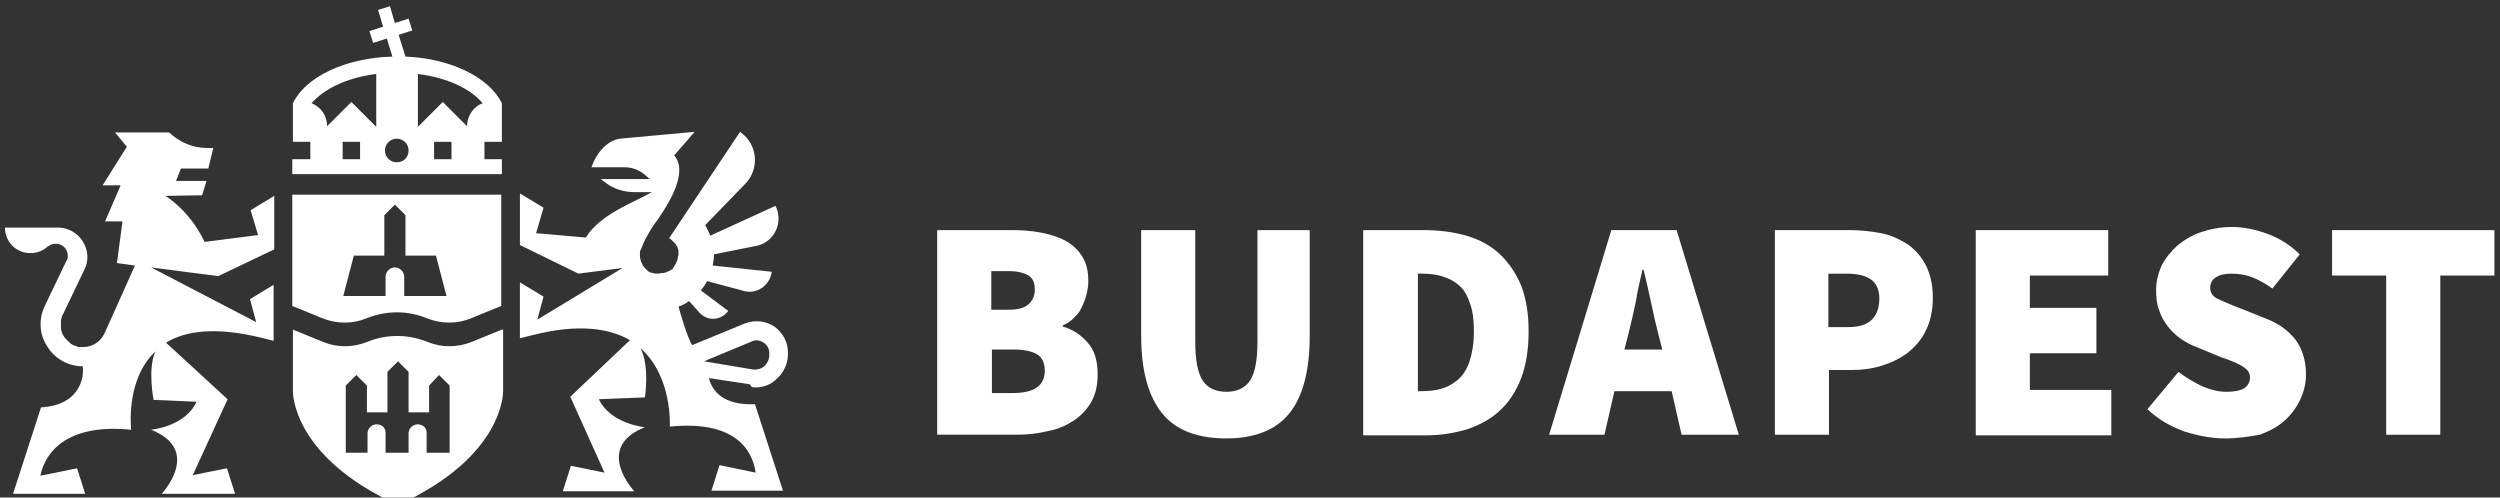 <svg width="402" height="80"
	xmlns="http://www.w3.org/2000/svg" xml:space="preserve" version="1.0">

	<rect width="100%" height="100%" fill="#333333" stroke="none"/>

	<g>
		<title>Layer 1</title>
		<path id="svg_1" fill="#ffffff" d="m47,49.2l4.9,2c2.3,0.9 4.8,0.9 7,0c3.2,-1.3 6.7,-1.3 9.8,0c2.3,0.9 4.8,0.9 7,0l4.9,-2l0,-17.9l-33.6,0l0,17.9zm9.9,-8.1l4.9,0l0,-6.5l1.7,-1.7l1.7,1.7l0,6.5l4.9,0l1.7,6.5l-6.8,0l0,-3.1c0,-0.8 -0.7,-1.5 -1.5,-1.5s-1.5,0.7 -1.5,1.5l0,3.1l-6.8,0l1.7,-6.5zm23.8,11.9l-4.9,2c-2.3,0.9 -4.8,0.9 -7,0c-3.2,-1.3 -6.7,-1.3 -9.8,0c-2.3,0.9 -4.8,0.9 -7,0l-4.9,-2l0,9.9s-0.3,10.5 16.9,18.3c17.2,-7.8 16.9,-18.3 16.9,-18.3l0,-9.9l-0.2,0zm-8.6,19.8l-3.5,0l0,-3.3c0,-0.3 -0.2,-0.7 -0.4,-0.9c-1.2,-0.9 -2.5,0 -2.5,1.1l0,3.1l-3.7,0l0,-3.3c0,-0.3 -0.2,-0.7 -0.4,-0.9c-1.2,-0.9 -2.5,0 -2.5,1.1l0,3.1l-3.5,0l0,-10.8l1.7,-1.7l1.7,1.7l0,4.3l3.3,0l0,-6.5l1.7,-1.7l1.7,1.7l0,6.5l3.3,0l0,-4.3l1.6,-1.7l1.7,1.7l0,10.8l-0.2,0zm-6.9,-63.7l-1.1,-3.5l2.2,-0.7l-0.6,-1.9l-2.2,0.7l-0.8,-2.7l-1.9,0.6l0.8,2.7l-2.2,0.7l0.6,1.9l2.2,-0.7l0.9,2.9c-7.6,0.2 -14,3.3 -16,7.5l0,6.2l2.8,0l0,2.8l-2.9,0l0,2.4l33.7,0l0,-2.4l-2.8,0l0,-2.8l2.8,0l0,-6.2c-2,-4.1 -8.1,-7.2 -15.5,-7.5zm-7.3,16.5l-2.8,0l0,-2.8l2.8,0l0,2.8zm2.6,-5.2l-4,-4l-3.9,3.9c0,-1.7 -1,-3.1 -2.5,-3.7c1.8,-2.1 5.4,-4.1 10.4,-4.7l0,8.5zm3.3,5.7c-1,0 -1.9,-0.8 -1.9,-1.9c0,-1 0.8,-1.9 1.9,-1.9c1,0 1.9,0.8 1.9,1.9c0,1.1 -0.8,1.9 -1.9,1.9zm8.8,-0.5l-2.8,0l0,-2.8l2.8,0l0,2.8zm2.5,-5.3l-3.9,-3.9l-4,4l0,-8.5c5,0.6 8.7,2.6 10.4,4.7c-1.4,0.5 -2.5,2 -2.5,3.7zm46.3,42c1.3,0 2.5,-0.4 3.4,-1.3c1.2,-1 1.9,-2.5 1.9,-4l0,-0.3c0,-1.7 -0.8,-3.2 -2.2,-4.2c-1.4,-0.9 -3.1,-1.1 -4.7,-0.5l-8.5,3.5c-0.8,-1.3 -1.8,-4.8 -2.2,-6.2c0.6,-0.2 1.2,-0.5 1.7,-0.9l1.6,1.8c1.3,1.5 3.5,1.4 4.7,-0.2l-4.4,-3.3c0.4,-0.5 0.7,-0.9 1,-1.5l5.6,1.5c2.2,0.8 4.5,-0.7 4.8,-3l-9.5,-1c0.1,-0.6 0.2,-1.1 0.2,-1.7l0,-0.1l7,-1.4c2.8,-0.7 4.2,-3.8 2.9,-6.4l-10.5,4.8c-0.2,-0.6 -0.5,-1.1 -0.8,-1.7l6.3,-6.5c2.5,-2.4 2.2,-6.5 -0.7,-8.5l-11.4,17.1c0.1,0.1 0.2,0.1 0.3,0.2l0.1,0.1l0.2,0.2l0.1,0.1l0.1,0.1l0.1,0.1l0.1,0.1c0,0.1 0.1,0.1 0.1,0.2c0,0 0,0.1 0.1,0.1c0,0.1 0.1,0.1 0.1,0.2c0.1,0.2 0.1,0.4 0.2,0.6l0,0.5c0,0.2 0,0.4 -0.1,0.5l0,0.1c0,0.2 -0.1,0.3 -0.1,0.5c0,0.1 0,0.1 -0.1,0.2s-0.1,0.3 -0.2,0.4c0,0.1 -0.1,0.1 -0.1,0.2c-0.1,0.1 -0.1,0.2 -0.2,0.3c0,0.1 -0.1,0.1 -0.1,0.2c-0.1,0.1 -0.3,0.2 -0.4,0.3l-0.1,0c-0.1,0.1 -0.3,0.2 -0.4,0.2c-0.1,0 -0.1,0 -0.2,0.1c-0.1,0 -0.3,0.1 -0.4,0.1l-0.2,0c-0.2,0 -0.4,0.1 -0.6,0.1l-0.6,0c-0.2,-0.1 -0.5,-0.1 -0.7,-0.2l-0.1,0c-0.1,-0.1 -0.2,-0.1 -0.3,-0.2l-0.2,-0.2l-0.3,-0.3l-0.1,-0.1c-0.4,-0.5 -0.7,-1.2 -0.7,-2l0,-0.4c0,-0.2 0.1,-0.4 0.2,-0.6c0.4,-1.1 1.2,-2.6 2,-3.8c0.4,-0.5 0.9,-1.2 1.4,-2c1.9,-2.9 3.9,-7 1.9,-9.2l3.3,-3.8l-12,1.1c-2.2,0.3 -3.9,2.5 -4.6,4.6l5.4,0c1.2,0 2.4,0.5 3.3,1.3l0.7,0.6l-7.9,0l0.8,0.6c1.3,1 3,1.5 4.6,1.5l2.8,0c-2.7,1.6 -8.3,3.5 -10.6,7.3l-8,-0.7l1.2,-4.1l-3.8,-2.3l0,8.3l9.4,4.6l7.1,-0.9l-13.7,8.3l1,-3.7l-3.8,-2.3l0,9l2,-0.5c7.4,-1.9 12.4,-1.1 15.7,0.8l-9.6,9.1l5.5,12.2l-5.4,-1.1l-1.3,4.1l11.5,0s-6.6,-7 1.7,-10.3c0,0 -5.5,-0.5 -7.4,-4.5l7.4,-0.3s0.8,-5 -0.7,-7.9c5.2,4.6 4.7,12.6 4.7,12.6c11.9,-1.2 13.5,5.2 13.8,7.4l-5.8,-1.2l-1.3,4.1l11.5,0l-4.5,-13.9c-5.1,0.2 -6.9,-2.1 -7.4,-4.2l6.6,1c0.2,0.5 0.5,0.5 0.8,0.5zm-8.2,-4.2l7.7,-3.2c0.6,-0.3 1.3,-0.2 1.9,0.2c0.6,0.4 0.9,1 0.9,1.7l0,0.3c0,0.7 -0.3,1.3 -0.8,1.8c-0.5,0.4 -1.2,0.6 -1.9,0.5l-7.8,-1.3zm-78.1,-13.7l9,-4.3l0,-8.6l-3.8,2.3l1.2,4l-8.6,1.1c-2.4,-5.1 -6.3,-7.4 -6.3,-7.4l5.9,-0.1l0.7,-2.3l-4.9,0l0.8,-2l4.4,0l0.8,-3.3l-1,0c-2.4,0 -4.5,-1 -6.1,-2.5l-8.7,0l1.9,2.3l-3.9,6.2l2.9,0l-2.5,5.8l2.8,0l-0.9,6.7l2.9,0.4l-4.8,10.7c-0.1,0.1 -0.1,0.3 -0.2,0.4c-0.6,1.2 -1.9,2 -3.3,2l-0.8,0c-0.1,0 -0.1,0 -0.2,-0.1c-0.1,0 -0.2,-0.1 -0.3,-0.1l-0.1,0c-0.1,-0.1 -0.3,-0.1 -0.4,-0.2c-0.1,-0.1 -0.2,-0.1 -0.3,-0.2l-0.1,-0.1l-0.3,-0.3c-0.6,-0.5 -1,-1.2 -1.1,-2l0,-1.1c0,-0.3 0.1,-0.6 0.2,-0.9c0,-0.1 0,-0.1 0.1,-0.2l3.5,-7.3c0.7,-1.4 0.6,-3.1 -0.3,-4.5c-0.8,-1.3 -2.3,-2.2 -3.9,-2.2l-8.6,0c0,2.3 1.8,4.1 4.1,4.1c1.1,0 2.1,-0.4 2.8,-1.1l0.1,0c0.3,-0.3 0.8,-0.4 1.2,-0.4c1.1,0 1.9,0.9 1.9,1.9c0,0.3 0,0.6 -0.2,0.8l-3.5,7.3c-1,2.1 -0.9,4.6 0.4,6.5c1.2,2 3.4,3.2 5.7,3.2c0.3,2.2 -0.8,6.3 -6.7,6.6l-4.5,13.9l11.6,0l-1.3,-4.1l-5.9,1.2c0.4,-2.2 2.7,-8.6 14.6,-7.4c0,0 -1,-8 3.9,-12.6c-1.3,2.8 -0.3,7.8 -0.3,7.8l6.9,0.3c-1.8,4 -7.3,4.5 -7.3,4.5c8.3,3.3 1.7,10.3 1.7,10.3l11.8,0l-1.3,-4.1l-5.5,1.1l5.6,-12.2l-9.9,-9.1c3.1,-1.9 7.9,-2.6 15.3,-0.8l2,0.5l0,-9l-3.8,2.3l1,3.7l-16.9,-8.8l10.8,1.4z" class="st0"/>
		<g id="svg_2">
			<path id="svg_3" fill="#ffffff" d="m150.7,69.9l0,-32.9l11.8,0c1.7,0 3.3,0.1 4.9,0.4c1.5,0.3 2.8,0.7 3.9,1.3s2,1.4 2.7,2.5c0.7,1.1 1,2.4 1,4c0,0.7 -0.1,1.4 -0.3,2.2s-0.5,1.4 -0.8,2.1s-0.8,1.2 -1.3,1.7s-1.1,0.9 -1.7,1.1l0,0.2c1.6,0.5 2.9,1.3 4,2.6c1.1,1.2 1.6,2.9 1.6,5.1c0,1.7 -0.3,3.1 -1,4.4c-0.7,1.2 -1.6,2.2 -2.8,3c-1.2,0.8 -2.5,1.4 -4.1,1.7c-1.6,0.4 -3.3,0.6 -5,0.6l-12.9,0zm8.7,-20.1l2.9,0c1.4,0 2.5,-0.3 3.1,-0.9c0.7,-0.6 1,-1.4 1,-2.4s-0.3,-1.7 -1,-2.2c-0.7,-0.4 -1.7,-0.7 -3.1,-0.7l-2.9,0l0,6.2zm0,13.4l3.5,0c3.4,0 5.1,-1.2 5.1,-3.6c0,-1.2 -0.4,-2.1 -1.2,-2.6c-0.8,-0.5 -2.1,-0.8 -3.8,-0.8l-3.5,0l0,7l-0.1,0zm37.8,7.3c-4.6,0 -8.1,-1.3 -10.3,-4c-2.2,-2.7 -3.4,-6.8 -3.4,-12.5l0,-17l8.7,0l0,18c0,2.9 0.4,5 1.2,6.2c0.8,1.2 2.1,1.8 3.8,1.8c1.7,0 3,-0.6 3.8,-1.8c0.8,-1.2 1.2,-3.3 1.2,-6.2l0,-18l8.4,0l0,17c0,5.6 -1.1,9.8 -3.3,12.5c-2.1,2.6 -5.5,4 -10.1,4zm22,-0.6l0,-32.9l9.7,0c2.5,0 4.8,0.3 6.9,0.9c2.1,0.6 3.9,1.6 5.3,2.9s2.6,3 3.5,5.1c0.8,2.1 1.2,4.5 1.2,7.4s-0.4,5.4 -1.2,7.5c-0.8,2.1 -1.9,3.8 -3.4,5.2c-1.5,1.4 -3.2,2.3 -5.2,3c-2,0.6 -4.2,1 -6.6,1l-10.2,0l0,-0.1zm8.8,-7l0.5,0c1.2,0 2.3,-0.1 3.3,-0.4c1,-0.3 1.9,-0.8 2.7,-1.5c0.8,-0.7 1.4,-1.7 1.8,-2.9c0.4,-1.2 0.7,-2.8 0.7,-4.8c0,-1.9 -0.2,-3.5 -0.7,-4.7c-0.4,-1.2 -1,-2.2 -1.8,-2.8c-0.8,-0.7 -1.7,-1.1 -2.7,-1.4c-1,-0.3 -2.2,-0.4 -3.3,-0.4l-0.5,0l0,18.9zm21.1,7l10,-32.9l10.5,0l10,32.9l-9.2,0l-1.6,-7l-9.2,0l-1.6,7l-8.9,0zm12.7,-16l-0.6,2.3l6.1,0l-0.6,-2.3c-0.4,-1.6 -0.8,-3.3 -1.2,-5.2c-0.4,-1.9 -0.8,-3.6 -1.2,-5.3l-0.2,0c-0.4,1.7 -0.8,3.5 -1.1,5.3c-0.4,1.9 -0.8,3.6 -1.2,5.2zm23.6,16l0,-32.9l12,0c1.8,0 3.5,0.2 5.1,0.5s3,1 4.3,1.8c1.2,0.9 2.2,2 2.9,3.4c0.7,1.4 1.1,3.1 1.1,5.2c0,2 -0.4,3.8 -1.1,5.2c-0.7,1.5 -1.7,2.6 -2.9,3.6c-1.2,0.9 -2.6,1.6 -4.2,2.1s-3.2,0.7 -5,0.7l-3.5,0l0,10.4l-8.7,0zm8.7,-17.3l3.1,0c1.7,0 3,-0.4 3.8,-1.2c0.8,-0.8 1.2,-2 1.2,-3.4s-0.5,-2.5 -1.4,-3.1c-0.9,-0.6 -2.2,-0.9 -3.9,-0.9l-2.9,0l0,8.6l0.1,0zm23.6,17.3l0,-32.9l21.3,0l0,7.3l-12.6,0l0,5.2l10.7,0l0,7.3l-10.7,0l0,5.9l13.1,0l0,7.3l-21.8,0l0,-0.1zm40.1,0.6c-2.1,0 -4.2,-0.4 -6.5,-1.1c-2.2,-0.8 -4.2,-1.9 -6,-3.6l5,-6c1.2,0.9 2.5,1.7 3.8,2.3c1.4,0.6 2.7,0.9 3.9,0.9c1.3,0 2.3,-0.2 2.9,-0.6c0.6,-0.4 0.9,-1 0.9,-1.7c0,-0.4 -0.1,-0.7 -0.3,-1c-0.2,-0.3 -0.5,-0.5 -0.9,-0.8c-0.4,-0.2 -0.9,-0.5 -1.4,-0.7s-1.2,-0.5 -1.9,-0.7l-4.1,-1.7c-0.9,-0.3 -1.7,-0.8 -2.5,-1.3c-0.8,-0.6 -1.5,-1.2 -2.1,-2c-0.6,-0.8 -1.1,-1.6 -1.4,-2.6c-0.4,-1 -0.5,-2.1 -0.5,-3.2c0,-1.4 0.3,-2.7 0.9,-4c0.6,-1.2 1.5,-2.3 2.5,-3.2c1.1,-0.9 2.4,-1.7 3.9,-2.2c1.5,-0.5 3.1,-0.8 4.9,-0.8c1.9,0 3.8,0.4 5.7,1.1c1.9,0.7 3.7,1.8 5.2,3.3l-4.4,5.5c-1.1,-0.8 -2.2,-1.4 -3.2,-1.8c-1,-0.4 -2.2,-0.6 -3.4,-0.6c-1.1,0 -1.9,0.2 -2.5,0.6c-0.6,0.4 -0.9,0.9 -0.9,1.7c0,0.8 0.4,1.4 1.3,1.8c0.9,0.4 2,0.9 3.6,1.5l4,1.6c2.1,0.8 3.6,1.9 4.8,3.4c1.1,1.5 1.7,3.3 1.7,5.6c0,1.4 -0.3,2.7 -0.9,4c-0.6,1.3 -1.4,2.4 -2.5,3.4s-2.4,1.7 -4,2.3c-1.7,0.3 -3.6,0.6 -5.6,0.6zm25.9,-0.6l0,-25.6l-8.7,0l0,-7.3l26.1,0l0,7.3l-8.7,0l0,25.6l-8.7,0z" class="st0"/>
		</g>
	</g>
</svg>
